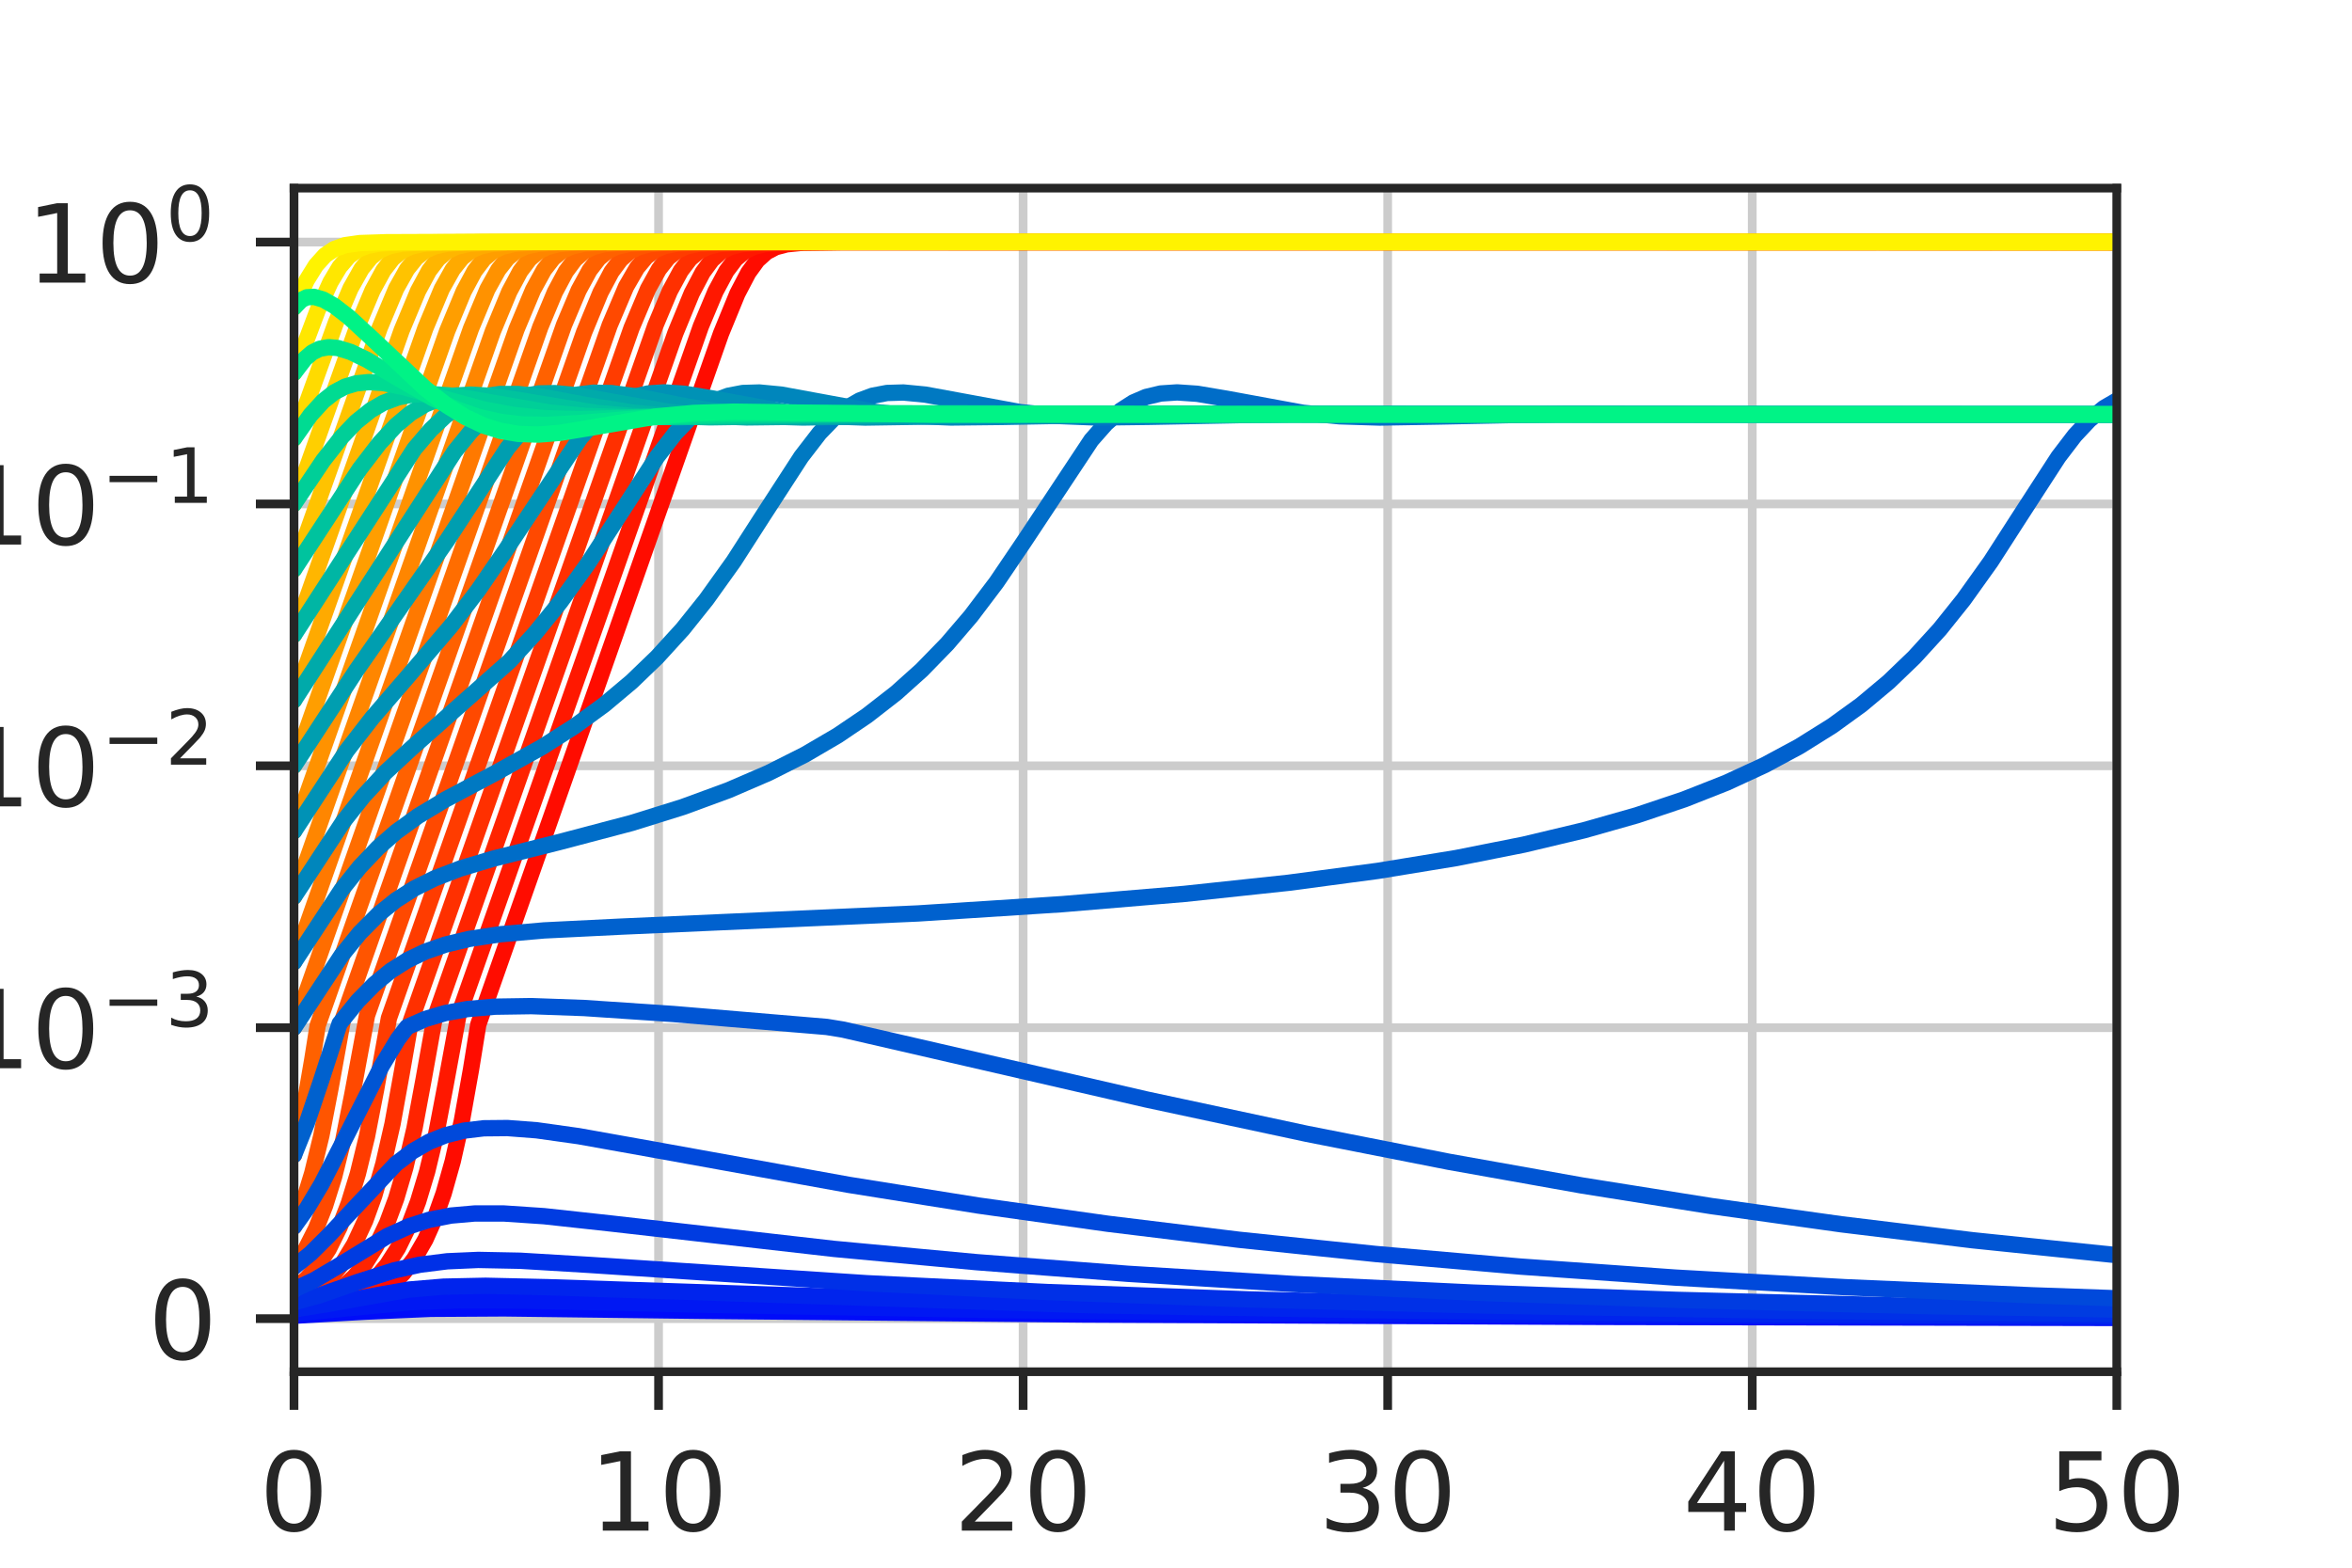 <?xml version="1.0" encoding="utf-8" standalone="no"?>
<!DOCTYPE svg PUBLIC "-//W3C//DTD SVG 1.1//EN"
  "http://www.w3.org/Graphics/SVG/1.1/DTD/svg11.dtd">
<!-- Created with matplotlib (https://matplotlib.org/) -->
<svg height="144pt" version="1.1" viewBox="0 0 216 144" width="216pt" xmlns="http://www.w3.org/2000/svg" xmlns:xlink="http://www.w3.org/1999/xlink">
 <defs>
  <style type="text/css">
*{stroke-linecap:butt;stroke-linejoin:round;}
  </style>
 </defs>
 <g id="figure_1">
  <g id="patch_1">
   <path d="M 0 144 
L 216 144 
L 216 0 
L 0 0 
z
" style="fill:#ffffff;"/>
  </g>
  <g id="axes_1">
   <g id="patch_2">
    <path d="M 27 126 
L 194.4 126 
L 194.4 17.28 
L 27 17.28 
z
" style="fill:#ffffff;"/>
   </g>
   <g id="matplotlib.axis_1">
    <g id="xtick_1">
     <g id="line2d_1">
      <path clip-path="url(#p70609b5098)" d="M 27 126 
L 27 17.28 
" style="fill:none;stroke:#cccccc;stroke-linecap:round;stroke-width:0.8;"/>
     </g>
     <g id="line2d_2">
      <defs>
       <path d="M 0 0 
L 0 3.5 
" id="mc710c934a7" style="stroke:#262626;stroke-width:0.8;"/>
      </defs>
      <g>
       <use style="fill:#262626;stroke:#262626;stroke-width:0.8;" x="27" xlink:href="#mc710c934a7" y="126"/>
      </g>
     </g>
     <g id="text_1">
      <!-- 0 -->
      <defs>
       <path d="M 31.781 66.406 
Q 24.172 66.406 20.328 58.906 
Q 16.5 51.422 16.5 36.375 
Q 16.5 21.391 20.328 13.891 
Q 24.172 6.391 31.781 6.391 
Q 39.453 6.391 43.281 13.891 
Q 47.125 21.391 47.125 36.375 
Q 47.125 51.422 43.281 58.906 
Q 39.453 66.406 31.781 66.406 
z
M 31.781 74.219 
Q 44.047 74.219 50.516 64.516 
Q 56.984 54.828 56.984 36.375 
Q 56.984 17.969 50.516 8.266 
Q 44.047 -1.422 31.781 -1.422 
Q 19.531 -1.422 13.062 8.266 
Q 6.594 17.969 6.594 36.375 
Q 6.594 54.828 13.062 64.516 
Q 19.531 74.219 31.781 74.219 
z
" id="DejaVuSans-48"/>
      </defs>
      <g style="fill:#262626;" transform="translate(23.819 140.598)scale(0.1 -0.1)">
       <use xlink:href="#DejaVuSans-48"/>
      </g>
     </g>
    </g>
    <g id="xtick_2">
     <g id="line2d_3">
      <path clip-path="url(#p70609b5098)" d="M 60.48 126 
L 60.48 17.28 
" style="fill:none;stroke:#cccccc;stroke-linecap:round;stroke-width:0.8;"/>
     </g>
     <g id="line2d_4">
      <g>
       <use style="fill:#262626;stroke:#262626;stroke-width:0.8;" x="60.48" xlink:href="#mc710c934a7" y="126"/>
      </g>
     </g>
     <g id="text_2">
      <!-- 10 -->
      <defs>
       <path d="M 12.406 8.297 
L 28.516 8.297 
L 28.516 63.922 
L 10.984 60.406 
L 10.984 69.391 
L 28.422 72.906 
L 38.281 72.906 
L 38.281 8.297 
L 54.391 8.297 
L 54.391 0 
L 12.406 0 
z
" id="DejaVuSans-49"/>
      </defs>
      <g style="fill:#262626;" transform="translate(54.117 140.598)scale(0.1 -0.1)">
       <use xlink:href="#DejaVuSans-49"/>
       <use x="63.623" xlink:href="#DejaVuSans-48"/>
      </g>
     </g>
    </g>
    <g id="xtick_3">
     <g id="line2d_5">
      <path clip-path="url(#p70609b5098)" d="M 93.96 126 
L 93.96 17.28 
" style="fill:none;stroke:#cccccc;stroke-linecap:round;stroke-width:0.8;"/>
     </g>
     <g id="line2d_6">
      <g>
       <use style="fill:#262626;stroke:#262626;stroke-width:0.8;" x="93.96" xlink:href="#mc710c934a7" y="126"/>
      </g>
     </g>
     <g id="text_3">
      <!-- 20 -->
      <defs>
       <path d="M 19.188 8.297 
L 53.609 8.297 
L 53.609 0 
L 7.328 0 
L 7.328 8.297 
Q 12.938 14.109 22.625 23.891 
Q 32.328 33.688 34.812 36.531 
Q 39.547 41.844 41.422 45.531 
Q 43.312 49.219 43.312 52.781 
Q 43.312 58.594 39.234 62.25 
Q 35.156 65.922 28.609 65.922 
Q 23.969 65.922 18.812 64.312 
Q 13.672 62.703 7.812 59.422 
L 7.812 69.391 
Q 13.766 71.781 18.938 73 
Q 24.125 74.219 28.422 74.219 
Q 39.75 74.219 46.484 68.547 
Q 53.219 62.891 53.219 53.422 
Q 53.219 48.922 51.531 44.891 
Q 49.859 40.875 45.406 35.406 
Q 44.188 33.984 37.641 27.219 
Q 31.109 20.453 19.188 8.297 
z
" id="DejaVuSans-50"/>
      </defs>
      <g style="fill:#262626;" transform="translate(87.597 140.598)scale(0.1 -0.1)">
       <use xlink:href="#DejaVuSans-50"/>
       <use x="63.623" xlink:href="#DejaVuSans-48"/>
      </g>
     </g>
    </g>
    <g id="xtick_4">
     <g id="line2d_7">
      <path clip-path="url(#p70609b5098)" d="M 127.44 126 
L 127.44 17.28 
" style="fill:none;stroke:#cccccc;stroke-linecap:round;stroke-width:0.8;"/>
     </g>
     <g id="line2d_8">
      <g>
       <use style="fill:#262626;stroke:#262626;stroke-width:0.8;" x="127.44" xlink:href="#mc710c934a7" y="126"/>
      </g>
     </g>
     <g id="text_4">
      <!-- 30 -->
      <defs>
       <path d="M 40.578 39.312 
Q 47.656 37.797 51.625 33 
Q 55.609 28.219 55.609 21.188 
Q 55.609 10.406 48.188 4.484 
Q 40.766 -1.422 27.094 -1.422 
Q 22.516 -1.422 17.656 -0.516 
Q 12.797 0.391 7.625 2.203 
L 7.625 11.719 
Q 11.719 9.328 16.594 8.109 
Q 21.484 6.891 26.812 6.891 
Q 36.078 6.891 40.938 10.547 
Q 45.797 14.203 45.797 21.188 
Q 45.797 27.641 41.281 31.266 
Q 36.766 34.906 28.719 34.906 
L 20.219 34.906 
L 20.219 43.016 
L 29.109 43.016 
Q 36.375 43.016 40.234 45.922 
Q 44.094 48.828 44.094 54.297 
Q 44.094 59.906 40.109 62.906 
Q 36.141 65.922 28.719 65.922 
Q 24.656 65.922 20.016 65.031 
Q 15.375 64.156 9.812 62.312 
L 9.812 71.094 
Q 15.438 72.656 20.344 73.438 
Q 25.25 74.219 29.594 74.219 
Q 40.828 74.219 47.359 69.109 
Q 53.906 64.016 53.906 55.328 
Q 53.906 49.266 50.438 45.094 
Q 46.969 40.922 40.578 39.312 
z
" id="DejaVuSans-51"/>
      </defs>
      <g style="fill:#262626;" transform="translate(121.078 140.598)scale(0.1 -0.1)">
       <use xlink:href="#DejaVuSans-51"/>
       <use x="63.623" xlink:href="#DejaVuSans-48"/>
      </g>
     </g>
    </g>
    <g id="xtick_5">
     <g id="line2d_9">
      <path clip-path="url(#p70609b5098)" d="M 160.92 126 
L 160.92 17.28 
" style="fill:none;stroke:#cccccc;stroke-linecap:round;stroke-width:0.8;"/>
     </g>
     <g id="line2d_10">
      <g>
       <use style="fill:#262626;stroke:#262626;stroke-width:0.8;" x="160.92" xlink:href="#mc710c934a7" y="126"/>
      </g>
     </g>
     <g id="text_5">
      <!-- 40 -->
      <defs>
       <path d="M 37.797 64.312 
L 12.891 25.391 
L 37.797 25.391 
z
M 35.203 72.906 
L 47.609 72.906 
L 47.609 25.391 
L 58.016 25.391 
L 58.016 17.188 
L 47.609 17.188 
L 47.609 0 
L 37.797 0 
L 37.797 17.188 
L 4.891 17.188 
L 4.891 26.703 
z
" id="DejaVuSans-52"/>
      </defs>
      <g style="fill:#262626;" transform="translate(154.558 140.598)scale(0.1 -0.1)">
       <use xlink:href="#DejaVuSans-52"/>
       <use x="63.623" xlink:href="#DejaVuSans-48"/>
      </g>
     </g>
    </g>
    <g id="xtick_6">
     <g id="line2d_11">
      <path clip-path="url(#p70609b5098)" d="M 194.4 126 
L 194.4 17.28 
" style="fill:none;stroke:#cccccc;stroke-linecap:round;stroke-width:0.8;"/>
     </g>
     <g id="line2d_12">
      <g>
       <use style="fill:#262626;stroke:#262626;stroke-width:0.8;" x="194.4" xlink:href="#mc710c934a7" y="126"/>
      </g>
     </g>
     <g id="text_6">
      <!-- 50 -->
      <defs>
       <path d="M 10.797 72.906 
L 49.516 72.906 
L 49.516 64.594 
L 19.828 64.594 
L 19.828 46.734 
Q 21.969 47.469 24.109 47.828 
Q 26.266 48.188 28.422 48.188 
Q 40.625 48.188 47.75 41.5 
Q 54.891 34.812 54.891 23.391 
Q 54.891 11.625 47.562 5.094 
Q 40.234 -1.422 26.906 -1.422 
Q 22.312 -1.422 17.547 -0.641 
Q 12.797 0.141 7.719 1.703 
L 7.719 11.625 
Q 12.109 9.234 16.797 8.062 
Q 21.484 6.891 26.703 6.891 
Q 35.156 6.891 40.078 11.328 
Q 45.016 15.766 45.016 23.391 
Q 45.016 31 40.078 35.438 
Q 35.156 39.891 26.703 39.891 
Q 22.75 39.891 18.812 39.016 
Q 14.891 38.141 10.797 36.281 
z
" id="DejaVuSans-53"/>
      </defs>
      <g style="fill:#262626;" transform="translate(188.037 140.598)scale(0.1 -0.1)">
       <use xlink:href="#DejaVuSans-53"/>
       <use x="63.623" xlink:href="#DejaVuSans-48"/>
      </g>
     </g>
    </g>
    <g id="text_7">
     <!-- Time (days) -->
     <defs>
      <path d="M -0.297 72.906 
L 61.375 72.906 
L 61.375 64.594 
L 35.5 64.594 
L 35.5 0 
L 25.594 0 
L 25.594 64.594 
L -0.297 64.594 
z
" id="DejaVuSans-84"/>
      <path d="M 9.422 54.688 
L 18.406 54.688 
L 18.406 0 
L 9.422 0 
z
M 9.422 75.984 
L 18.406 75.984 
L 18.406 64.594 
L 9.422 64.594 
z
" id="DejaVuSans-105"/>
      <path d="M 52 44.188 
Q 55.375 50.25 60.062 53.125 
Q 64.75 56 71.094 56 
Q 79.641 56 84.281 50.016 
Q 88.922 44.047 88.922 33.016 
L 88.922 0 
L 79.891 0 
L 79.891 32.719 
Q 79.891 40.578 77.094 44.375 
Q 74.312 48.188 68.609 48.188 
Q 61.625 48.188 57.562 43.547 
Q 53.516 38.922 53.516 30.906 
L 53.516 0 
L 44.484 0 
L 44.484 32.719 
Q 44.484 40.625 41.703 44.406 
Q 38.922 48.188 33.109 48.188 
Q 26.219 48.188 22.156 43.531 
Q 18.109 38.875 18.109 30.906 
L 18.109 0 
L 9.078 0 
L 9.078 54.688 
L 18.109 54.688 
L 18.109 46.188 
Q 21.188 51.219 25.484 53.609 
Q 29.781 56 35.688 56 
Q 41.656 56 45.828 52.969 
Q 50 49.953 52 44.188 
z
" id="DejaVuSans-109"/>
      <path d="M 56.203 29.594 
L 56.203 25.203 
L 14.891 25.203 
Q 15.484 15.922 20.484 11.062 
Q 25.484 6.203 34.422 6.203 
Q 39.594 6.203 44.453 7.469 
Q 49.312 8.734 54.109 11.281 
L 54.109 2.781 
Q 49.266 0.734 44.188 -0.344 
Q 39.109 -1.422 33.891 -1.422 
Q 20.797 -1.422 13.156 6.188 
Q 5.516 13.812 5.516 26.812 
Q 5.516 40.234 12.766 48.109 
Q 20.016 56 32.328 56 
Q 43.359 56 49.781 48.891 
Q 56.203 41.797 56.203 29.594 
z
M 47.219 32.234 
Q 47.125 39.594 43.094 43.984 
Q 39.062 48.391 32.422 48.391 
Q 24.906 48.391 20.391 44.141 
Q 15.875 39.891 15.188 32.172 
z
" id="DejaVuSans-101"/>
      <path id="DejaVuSans-32"/>
      <path d="M 31 75.875 
Q 24.469 64.656 21.281 53.656 
Q 18.109 42.672 18.109 31.391 
Q 18.109 20.125 21.312 9.062 
Q 24.516 -2 31 -13.188 
L 23.188 -13.188 
Q 15.875 -1.703 12.234 9.375 
Q 8.594 20.453 8.594 31.391 
Q 8.594 42.281 12.203 53.312 
Q 15.828 64.359 23.188 75.875 
z
" id="DejaVuSans-40"/>
      <path d="M 45.406 46.391 
L 45.406 75.984 
L 54.391 75.984 
L 54.391 0 
L 45.406 0 
L 45.406 8.203 
Q 42.578 3.328 38.25 0.953 
Q 33.938 -1.422 27.875 -1.422 
Q 17.969 -1.422 11.734 6.484 
Q 5.516 14.406 5.516 27.297 
Q 5.516 40.188 11.734 48.094 
Q 17.969 56 27.875 56 
Q 33.938 56 38.25 53.625 
Q 42.578 51.266 45.406 46.391 
z
M 14.797 27.297 
Q 14.797 17.391 18.875 11.75 
Q 22.953 6.109 30.078 6.109 
Q 37.203 6.109 41.297 11.75 
Q 45.406 17.391 45.406 27.297 
Q 45.406 37.203 41.297 42.844 
Q 37.203 48.484 30.078 48.484 
Q 22.953 48.484 18.875 42.844 
Q 14.797 37.203 14.797 27.297 
z
" id="DejaVuSans-100"/>
      <path d="M 34.281 27.484 
Q 23.391 27.484 19.188 25 
Q 14.984 22.516 14.984 16.5 
Q 14.984 11.719 18.141 8.906 
Q 21.297 6.109 26.703 6.109 
Q 34.188 6.109 38.703 11.406 
Q 43.219 16.703 43.219 25.484 
L 43.219 27.484 
z
M 52.203 31.203 
L 52.203 0 
L 43.219 0 
L 43.219 8.297 
Q 40.141 3.328 35.547 0.953 
Q 30.953 -1.422 24.312 -1.422 
Q 15.922 -1.422 10.953 3.297 
Q 6 8.016 6 15.922 
Q 6 25.141 12.172 29.828 
Q 18.359 34.516 30.609 34.516 
L 43.219 34.516 
L 43.219 35.406 
Q 43.219 41.609 39.141 45 
Q 35.062 48.391 27.688 48.391 
Q 23 48.391 18.547 47.266 
Q 14.109 46.141 10.016 43.891 
L 10.016 52.203 
Q 14.938 54.109 19.578 55.047 
Q 24.219 56 28.609 56 
Q 40.484 56 46.344 49.844 
Q 52.203 43.703 52.203 31.203 
z
" id="DejaVuSans-97"/>
      <path d="M 32.172 -5.078 
Q 28.375 -14.844 24.75 -17.812 
Q 21.141 -20.797 15.094 -20.797 
L 7.906 -20.797 
L 7.906 -13.281 
L 13.188 -13.281 
Q 16.891 -13.281 18.938 -11.516 
Q 21 -9.766 23.484 -3.219 
L 25.094 0.875 
L 2.984 54.688 
L 12.5 54.688 
L 29.594 11.922 
L 46.688 54.688 
L 56.203 54.688 
z
" id="DejaVuSans-121"/>
      <path d="M 44.281 53.078 
L 44.281 44.578 
Q 40.484 46.531 36.375 47.5 
Q 32.281 48.484 27.875 48.484 
Q 21.188 48.484 17.844 46.438 
Q 14.5 44.391 14.5 40.281 
Q 14.5 37.156 16.891 35.375 
Q 19.281 33.594 26.516 31.984 
L 29.594 31.297 
Q 39.156 29.25 43.188 25.516 
Q 47.219 21.781 47.219 15.094 
Q 47.219 7.469 41.188 3.016 
Q 35.156 -1.422 24.609 -1.422 
Q 20.219 -1.422 15.453 -0.562 
Q 10.688 0.297 5.422 2 
L 5.422 11.281 
Q 10.406 8.688 15.234 7.391 
Q 20.062 6.109 24.812 6.109 
Q 31.156 6.109 34.562 8.281 
Q 37.984 10.453 37.984 14.406 
Q 37.984 18.062 35.516 20.016 
Q 33.062 21.969 24.703 23.781 
L 21.578 24.516 
Q 13.234 26.266 9.516 29.906 
Q 5.812 33.547 5.812 39.891 
Q 5.812 47.609 11.281 51.797 
Q 16.75 56 26.812 56 
Q 31.781 56 36.172 55.266 
Q 40.578 54.547 44.281 53.078 
z
" id="DejaVuSans-115"/>
      <path d="M 8.016 75.875 
L 15.828 75.875 
Q 23.141 64.359 26.781 53.312 
Q 30.422 42.281 30.422 31.391 
Q 30.422 20.453 26.781 9.375 
Q 23.141 -1.703 15.828 -13.188 
L 8.016 -13.188 
Q 14.5 -2 17.703 9.062 
Q 20.906 20.125 20.906 31.391 
Q 20.906 42.672 17.703 53.656 
Q 14.5 64.656 8.016 75.875 
z
" id="DejaVuSans-41"/>
     </defs>
     <g style="fill:#262626;" transform="translate(81.02 154.277)scale(0.1 -0.1)">
      <use xlink:href="#DejaVuSans-84"/>
      <use x="61.037" xlink:href="#DejaVuSans-105"/>
      <use x="88.82" xlink:href="#DejaVuSans-109"/>
      <use x="186.232" xlink:href="#DejaVuSans-101"/>
      <use x="247.756" xlink:href="#DejaVuSans-32"/>
      <use x="279.543" xlink:href="#DejaVuSans-40"/>
      <use x="318.557" xlink:href="#DejaVuSans-100"/>
      <use x="382.033" xlink:href="#DejaVuSans-97"/>
      <use x="443.312" xlink:href="#DejaVuSans-121"/>
      <use x="502.492" xlink:href="#DejaVuSans-115"/>
      <use x="554.592" xlink:href="#DejaVuSans-41"/>
     </g>
    </g>
   </g>
   <g id="matplotlib.axis_2">
    <g id="ytick_1">
     <g id="line2d_13">
      <path clip-path="url(#p70609b5098)" d="M 27 121.126 
L 194.4 121.126 
" style="fill:none;stroke:#cccccc;stroke-linecap:round;stroke-width:0.8;"/>
     </g>
     <g id="line2d_14">
      <defs>
       <path d="M 0 0 
L -3.5 0 
" id="m5617e9e50a" style="stroke:#262626;stroke-width:0.8;"/>
      </defs>
      <g>
       <use style="fill:#262626;stroke:#262626;stroke-width:0.8;" x="27" xlink:href="#m5617e9e50a" y="121.126"/>
      </g>
     </g>
     <g id="text_8">
      <!-- $\mathdefault{0}$ -->
      <g style="fill:#262626;" transform="translate(13.6 124.925)scale(0.1 -0.1)">
       <use transform="translate(0 0.781)" xlink:href="#DejaVuSans-48"/>
      </g>
     </g>
    </g>
    <g id="ytick_2">
     <g id="line2d_15">
      <path clip-path="url(#p70609b5098)" d="M 27 94.399 
L 194.4 94.399 
" style="fill:none;stroke:#cccccc;stroke-linecap:round;stroke-width:0.8;"/>
     </g>
     <g id="line2d_16">
      <g>
       <use style="fill:#262626;stroke:#262626;stroke-width:0.8;" x="27" xlink:href="#m5617e9e50a" y="94.399"/>
      </g>
     </g>
     <g id="text_9">
      <!-- $\mathdefault{10^{-3}}$ -->
      <defs>
       <path d="M 10.594 35.5 
L 73.188 35.5 
L 73.188 27.203 
L 10.594 27.203 
z
" id="DejaVuSans-8722"/>
      </defs>
      <g style="fill:#262626;" transform="translate(-3.5 98.198)scale(0.1 -0.1)">
       <use transform="translate(0 0.766)" xlink:href="#DejaVuSans-49"/>
       <use transform="translate(63.623 0.766)" xlink:href="#DejaVuSans-48"/>
       <use transform="translate(128.203 39.047)scale(0.7)" xlink:href="#DejaVuSans-8722"/>
       <use transform="translate(186.855 39.047)scale(0.7)" xlink:href="#DejaVuSans-51"/>
      </g>
     </g>
    </g>
    <g id="ytick_3">
     <g id="line2d_17">
      <path clip-path="url(#p70609b5098)" d="M 27 70.344 
L 194.4 70.344 
" style="fill:none;stroke:#cccccc;stroke-linecap:round;stroke-width:0.8;"/>
     </g>
     <g id="line2d_18">
      <g>
       <use style="fill:#262626;stroke:#262626;stroke-width:0.8;" x="27" xlink:href="#m5617e9e50a" y="70.344"/>
      </g>
     </g>
     <g id="text_10">
      <!-- $\mathdefault{10^{-2}}$ -->
      <g style="fill:#262626;" transform="translate(-3.5 74.143)scale(0.1 -0.1)">
       <use transform="translate(0 0.766)" xlink:href="#DejaVuSans-49"/>
       <use transform="translate(63.623 0.766)" xlink:href="#DejaVuSans-48"/>
       <use transform="translate(128.203 39.047)scale(0.7)" xlink:href="#DejaVuSans-8722"/>
       <use transform="translate(186.855 39.047)scale(0.7)" xlink:href="#DejaVuSans-50"/>
      </g>
     </g>
    </g>
    <g id="ytick_4">
     <g id="line2d_19">
      <path clip-path="url(#p70609b5098)" d="M 27 46.29 
L 194.4 46.29 
" style="fill:none;stroke:#cccccc;stroke-linecap:round;stroke-width:0.8;"/>
     </g>
     <g id="line2d_20">
      <g>
       <use style="fill:#262626;stroke:#262626;stroke-width:0.8;" x="27" xlink:href="#m5617e9e50a" y="46.29"/>
      </g>
     </g>
     <g id="text_11">
      <!-- $\mathdefault{10^{-1}}$ -->
      <g style="fill:#262626;" transform="translate(-3.5 50.089)scale(0.1 -0.1)">
       <use transform="translate(0 0.684)" xlink:href="#DejaVuSans-49"/>
       <use transform="translate(63.623 0.684)" xlink:href="#DejaVuSans-48"/>
       <use transform="translate(128.203 38.966)scale(0.7)" xlink:href="#DejaVuSans-8722"/>
       <use transform="translate(186.855 38.966)scale(0.7)" xlink:href="#DejaVuSans-49"/>
      </g>
     </g>
    </g>
    <g id="ytick_5">
     <g id="line2d_21">
      <path clip-path="url(#p70609b5098)" d="M 27 22.235 
L 194.4 22.235 
" style="fill:none;stroke:#cccccc;stroke-linecap:round;stroke-width:0.8;"/>
     </g>
     <g id="line2d_22">
      <g>
       <use style="fill:#262626;stroke:#262626;stroke-width:0.8;" x="27" xlink:href="#m5617e9e50a" y="22.235"/>
      </g>
     </g>
     <g id="text_12">
      <!-- $\mathdefault{10^{0}}$ -->
      <g style="fill:#262626;" transform="translate(2.4 26.034)scale(0.1 -0.1)">
       <use transform="translate(0 0.766)" xlink:href="#DejaVuSans-49"/>
       <use transform="translate(63.623 0.766)" xlink:href="#DejaVuSans-48"/>
       <use transform="translate(128.203 39.047)scale(0.7)" xlink:href="#DejaVuSans-48"/>
      </g>
     </g>
    </g>
    <g id="text_13">
     <!-- Population (symlog) -->
     <defs>
      <path d="M 19.672 64.797 
L 19.672 37.406 
L 32.078 37.406 
Q 38.969 37.406 42.719 40.969 
Q 46.484 44.531 46.484 51.125 
Q 46.484 57.672 42.719 61.234 
Q 38.969 64.797 32.078 64.797 
z
M 9.812 72.906 
L 32.078 72.906 
Q 44.344 72.906 50.609 67.359 
Q 56.891 61.812 56.891 51.125 
Q 56.891 40.328 50.609 34.812 
Q 44.344 29.297 32.078 29.297 
L 19.672 29.297 
L 19.672 0 
L 9.812 0 
z
" id="DejaVuSans-80"/>
      <path d="M 30.609 48.391 
Q 23.391 48.391 19.188 42.75 
Q 14.984 37.109 14.984 27.297 
Q 14.984 17.484 19.156 11.844 
Q 23.344 6.203 30.609 6.203 
Q 37.797 6.203 41.984 11.859 
Q 46.188 17.531 46.188 27.297 
Q 46.188 37.016 41.984 42.703 
Q 37.797 48.391 30.609 48.391 
z
M 30.609 56 
Q 42.328 56 49.016 48.375 
Q 55.719 40.766 55.719 27.297 
Q 55.719 13.875 49.016 6.219 
Q 42.328 -1.422 30.609 -1.422 
Q 18.844 -1.422 12.172 6.219 
Q 5.516 13.875 5.516 27.297 
Q 5.516 40.766 12.172 48.375 
Q 18.844 56 30.609 56 
z
" id="DejaVuSans-111"/>
      <path d="M 18.109 8.203 
L 18.109 -20.797 
L 9.078 -20.797 
L 9.078 54.688 
L 18.109 54.688 
L 18.109 46.391 
Q 20.953 51.266 25.266 53.625 
Q 29.594 56 35.594 56 
Q 45.562 56 51.781 48.094 
Q 58.016 40.188 58.016 27.297 
Q 58.016 14.406 51.781 6.484 
Q 45.562 -1.422 35.594 -1.422 
Q 29.594 -1.422 25.266 0.953 
Q 20.953 3.328 18.109 8.203 
z
M 48.688 27.297 
Q 48.688 37.203 44.609 42.844 
Q 40.531 48.484 33.406 48.484 
Q 26.266 48.484 22.188 42.844 
Q 18.109 37.203 18.109 27.297 
Q 18.109 17.391 22.188 11.75 
Q 26.266 6.109 33.406 6.109 
Q 40.531 6.109 44.609 11.75 
Q 48.688 17.391 48.688 27.297 
z
" id="DejaVuSans-112"/>
      <path d="M 8.5 21.578 
L 8.5 54.688 
L 17.484 54.688 
L 17.484 21.922 
Q 17.484 14.156 20.5 10.266 
Q 23.531 6.391 29.594 6.391 
Q 36.859 6.391 41.078 11.031 
Q 45.312 15.672 45.312 23.688 
L 45.312 54.688 
L 54.297 54.688 
L 54.297 0 
L 45.312 0 
L 45.312 8.406 
Q 42.047 3.422 37.719 1 
Q 33.406 -1.422 27.688 -1.422 
Q 18.266 -1.422 13.375 4.438 
Q 8.5 10.297 8.5 21.578 
z
M 31.109 56 
z
" id="DejaVuSans-117"/>
      <path d="M 9.422 75.984 
L 18.406 75.984 
L 18.406 0 
L 9.422 0 
z
" id="DejaVuSans-108"/>
      <path d="M 18.312 70.219 
L 18.312 54.688 
L 36.812 54.688 
L 36.812 47.703 
L 18.312 47.703 
L 18.312 18.016 
Q 18.312 11.328 20.141 9.422 
Q 21.969 7.516 27.594 7.516 
L 36.812 7.516 
L 36.812 0 
L 27.594 0 
Q 17.188 0 13.234 3.875 
Q 9.281 7.766 9.281 18.016 
L 9.281 47.703 
L 2.688 47.703 
L 2.688 54.688 
L 9.281 54.688 
L 9.281 70.219 
z
" id="DejaVuSans-116"/>
      <path d="M 54.891 33.016 
L 54.891 0 
L 45.906 0 
L 45.906 32.719 
Q 45.906 40.484 42.875 44.328 
Q 39.844 48.188 33.797 48.188 
Q 26.516 48.188 22.312 43.547 
Q 18.109 38.922 18.109 30.906 
L 18.109 0 
L 9.078 0 
L 9.078 54.688 
L 18.109 54.688 
L 18.109 46.188 
Q 21.344 51.125 25.703 53.562 
Q 30.078 56 35.797 56 
Q 45.219 56 50.047 50.172 
Q 54.891 44.344 54.891 33.016 
z
" id="DejaVuSans-110"/>
      <path d="M 45.406 27.984 
Q 45.406 37.75 41.375 43.109 
Q 37.359 48.484 30.078 48.484 
Q 22.859 48.484 18.828 43.109 
Q 14.797 37.75 14.797 27.984 
Q 14.797 18.266 18.828 12.891 
Q 22.859 7.516 30.078 7.516 
Q 37.359 7.516 41.375 12.891 
Q 45.406 18.266 45.406 27.984 
z
M 54.391 6.781 
Q 54.391 -7.172 48.188 -13.984 
Q 42 -20.797 29.203 -20.797 
Q 24.469 -20.797 20.266 -20.094 
Q 16.062 -19.391 12.109 -17.922 
L 12.109 -9.188 
Q 16.062 -11.328 19.922 -12.344 
Q 23.781 -13.375 27.781 -13.375 
Q 36.625 -13.375 41.016 -8.766 
Q 45.406 -4.156 45.406 5.172 
L 45.406 9.625 
Q 42.625 4.781 38.281 2.391 
Q 33.938 0 27.875 0 
Q 17.828 0 11.672 7.656 
Q 5.516 15.328 5.516 27.984 
Q 5.516 40.672 11.672 48.328 
Q 17.828 56 27.875 56 
Q 33.938 56 38.281 53.609 
Q 42.625 51.219 45.406 46.391 
L 45.406 54.688 
L 54.391 54.688 
z
" id="DejaVuSans-103"/>
     </defs>
     <g style="fill:#262626;" transform="translate(-9.58 121.633)rotate(-90)scale(0.1 -0.1)">
      <use xlink:href="#DejaVuSans-80"/>
      <use x="60.256" xlink:href="#DejaVuSans-111"/>
      <use x="121.438" xlink:href="#DejaVuSans-112"/>
      <use x="184.914" xlink:href="#DejaVuSans-117"/>
      <use x="248.293" xlink:href="#DejaVuSans-108"/>
      <use x="276.076" xlink:href="#DejaVuSans-97"/>
      <use x="337.355" xlink:href="#DejaVuSans-116"/>
      <use x="376.564" xlink:href="#DejaVuSans-105"/>
      <use x="404.348" xlink:href="#DejaVuSans-111"/>
      <use x="465.529" xlink:href="#DejaVuSans-110"/>
      <use x="528.908" xlink:href="#DejaVuSans-32"/>
      <use x="560.695" xlink:href="#DejaVuSans-40"/>
      <use x="599.709" xlink:href="#DejaVuSans-115"/>
      <use x="651.809" xlink:href="#DejaVuSans-121"/>
      <use x="710.988" xlink:href="#DejaVuSans-109"/>
      <use x="808.4" xlink:href="#DejaVuSans-108"/>
      <use x="836.184" xlink:href="#DejaVuSans-111"/>
      <use x="897.365" xlink:href="#DejaVuSans-103"/>
      <use x="960.842" xlink:href="#DejaVuSans-41"/>
     </g>
    </g>
   </g>
   <g id="line2d_23">
    <path clip-path="url(#p70609b5098)" d="M 27 120.859 
L 29.849 120.543 
L 31.859 120.115 
L 33.535 119.527 
L 34.876 118.818 
L 36.049 117.944 
L 37.054 116.935 
L 38.059 115.608 
L 39.065 113.86 
L 39.903 111.986 
L 40.741 109.629 
L 41.578 106.667 
L 42.416 102.941 
L 43.254 98.252 
L 43.924 94.107 
L 66.211 30.649 
L 67.719 26.972 
L 68.724 25.051 
L 69.562 23.896 
L 70.4 23.146 
L 71.238 22.709 
L 72.243 22.443 
L 73.751 22.293 
L 77.438 22.237 
L 194.4 22.236 
L 194.4 22.236 
" style="fill:none;stroke:#ff0c00;stroke-linecap:round;stroke-width:1.5;"/>
   </g>
   <g id="line2d_24">
    <path clip-path="url(#p70609b5098)" d="M 27 120.859 
L 33.535 120.485 
L 39.568 120.221 
L 46.27 120.181 
L 64.2 120.403 
L 99.389 120.743 
L 147.481 120.966 
L 194.4 121.058 
L 194.4 121.058 
" style="fill:none;stroke:#000cf9;stroke-linecap:round;stroke-width:1.5;"/>
   </g>
   <g id="line2d_25">
    <path clip-path="url(#p70609b5098)" d="M 27 120.651 
L 29.178 120.263 
L 30.854 119.761 
L 32.195 119.156 
L 33.368 118.409 
L 34.541 117.381 
L 35.546 116.195 
L 36.551 114.632 
L 37.557 112.574 
L 38.395 110.371 
L 39.232 107.598 
L 40.07 104.109 
L 40.908 99.722 
L 42.081 93.366 
L 64.368 29.969 
L 65.708 26.775 
L 66.714 24.9 
L 67.551 23.794 
L 68.389 23.084 
L 69.227 22.675 
L 70.232 22.428 
L 71.908 22.281 
L 76.935 22.237 
L 194.4 22.241 
L 194.4 22.241 
" style="fill:none;stroke:#ff1800;stroke-linecap:round;stroke-width:1.5;"/>
   </g>
   <g id="line2d_26">
    <path clip-path="url(#p70609b5098)" d="M 27 120.651 
L 31.357 120.231 
L 37.724 119.612 
L 42.081 119.446 
L 48.114 119.468 
L 65.708 119.866 
L 92.016 120.339 
L 124.524 120.689 
L 169.265 120.932 
L 194.4 121.003 
L 194.4 121.003 
" style="fill:none;stroke:#0018f3;stroke-linecap:round;stroke-width:1.5;"/>
   </g>
   <g id="line2d_27">
    <path clip-path="url(#p70609b5098)" d="M 27 120.281 
L 28.676 119.789 
L 30.184 119.105 
L 31.357 118.34 
L 32.53 117.285 
L 33.535 116.068 
L 34.541 114.467 
L 35.546 112.357 
L 36.384 110.095 
L 37.222 107.251 
L 38.059 103.677 
L 38.897 99.179 
L 39.903 93.581 
L 62.022 30.605 
L 63.53 26.937 
L 64.535 25.024 
L 65.373 23.878 
L 66.211 23.135 
L 67.049 22.703 
L 68.054 22.44 
L 69.562 22.293 
L 73.249 22.237 
L 194.4 22.236 
L 194.4 22.236 
" style="fill:none;stroke:#ff2400;stroke-linecap:round;stroke-width:1.5;"/>
   </g>
   <g id="line2d_28">
    <path clip-path="url(#p70609b5098)" d="M 27 120.281 
L 30.184 119.768 
L 37.557 118.451 
L 40.741 118.186 
L 44.595 118.105 
L 50.292 118.234 
L 100.059 119.889 
L 125.865 120.347 
L 158.541 120.695 
L 194.4 120.901 
L 194.4 120.901 
" style="fill:none;stroke:#0024ed;stroke-linecap:round;stroke-width:1.5;"/>
   </g>
   <g id="line2d_29">
    <path clip-path="url(#p70609b5098)" d="M 27 119.623 
L 28.341 118.956 
L 29.514 118.135 
L 30.519 117.188 
L 31.524 115.94 
L 32.53 114.296 
L 33.535 112.132 
L 34.373 109.815 
L 35.211 106.9 
L 36.049 103.231 
L 36.886 98.615 
L 37.724 93.798 
L 60.178 29.925 
L 61.519 26.733 
L 62.524 24.875 
L 63.362 23.775 
L 64.2 23.073 
L 65.038 22.669 
L 66.043 22.425 
L 67.719 22.281 
L 71.908 22.237 
L 194.4 22.236 
L 194.4 22.236 
" style="fill:none;stroke:#ff3000;stroke-linecap:round;stroke-width:1.5;"/>
   </g>
   <g id="line2d_30">
    <path clip-path="url(#p70609b5098)" d="M 27 119.623 
L 29.346 118.986 
L 32.865 117.755 
L 36.216 116.685 
L 38.562 116.17 
L 41.076 115.855 
L 43.924 115.73 
L 47.778 115.806 
L 54.146 116.189 
L 79.616 117.871 
L 96.205 118.681 
L 114.805 119.36 
L 136.589 119.927 
L 162.897 120.378 
L 194.4 120.703 
L 194.4 120.703 
" style="fill:none;stroke:#0030e7;stroke-linecap:round;stroke-width:1.5;"/>
   </g>
   <g id="line2d_31">
    <path clip-path="url(#p70609b5098)" d="M 27 118.453 
L 28.173 117.441 
L 29.178 116.273 
L 30.184 114.736 
L 31.189 112.713 
L 32.027 110.543 
L 32.865 107.813 
L 33.703 104.382 
L 34.541 100.069 
L 35.714 93.535 
L 58 30.125 
L 59.508 26.548 
L 60.514 24.735 
L 61.351 23.682 
L 62.189 23.018 
L 63.027 22.638 
L 64.2 22.386 
L 66.043 22.267 
L 71.405 22.235 
L 194.4 22.239 
L 194.4 22.239 
" style="fill:none;stroke:#ff3c00;stroke-linecap:round;stroke-width:1.5;"/>
   </g>
   <g id="line2d_32">
    <path clip-path="url(#p70609b5098)" d="M 27 118.453 
L 28.843 117.594 
L 31.022 116.309 
L 35.546 113.552 
L 37.557 112.64 
L 39.4 112.05 
L 41.411 111.656 
L 43.589 111.465 
L 46.27 111.465 
L 49.957 111.712 
L 56.157 112.389 
L 76.6 114.718 
L 89.67 115.936 
L 103.578 117.004 
L 118.659 117.933 
L 135.249 118.728 
L 154.016 119.4 
L 175.968 119.957 
L 194.4 120.286 
L 194.4 120.286 
" style="fill:none;stroke:#003ce1;stroke-linecap:round;stroke-width:1.5;"/>
   </g>
   <g id="line2d_33">
    <path clip-path="url(#p70609b5098)" d="M 27 116.373 
L 28.005 114.867 
L 29.011 112.883 
L 29.849 110.759 
L 30.686 108.088 
L 31.524 104.727 
L 32.362 100.498 
L 33.703 93.271 
L 55.989 29.881 
L 57.497 26.336 
L 58.503 24.599 
L 59.341 23.594 
L 60.178 22.961 
L 61.016 22.607 
L 62.189 22.372 
L 64.368 22.257 
L 71.741 22.234 
L 182.503 22.232 
L 194.065 22.235 
L 194.4 22.235 
L 194.4 22.235 
" style="fill:none;stroke:#ff4900;stroke-linecap:round;stroke-width:1.5;"/>
   </g>
   <g id="line2d_34">
    <path clip-path="url(#p70609b5098)" d="M 27 116.373 
L 28.508 115.154 
L 30.184 113.487 
L 36.384 106.886 
L 37.892 105.751 
L 39.4 104.887 
L 40.908 104.28 
L 42.584 103.858 
L 44.427 103.638 
L 46.605 103.617 
L 49.286 103.822 
L 53.141 104.363 
L 60.178 105.623 
L 77.941 108.833 
L 89.838 110.733 
L 101.735 112.407 
L 113.8 113.88 
L 126.368 115.188 
L 139.605 116.34 
L 153.849 117.353 
L 169.432 118.234 
L 186.692 118.983 
L 194.4 119.254 
L 194.4 119.254 
" style="fill:none;stroke:#0049db;stroke-linecap:round;stroke-width:1.5;"/>
   </g>
   <g id="line2d_35">
    <path clip-path="url(#p70609b5098)" d="M 27 112.674 
L 27.838 110.495 
L 28.676 107.753 
L 29.514 104.306 
L 30.351 99.973 
L 31.524 93.488 
L 53.643 30.519 
L 55.151 26.867 
L 56.157 24.97 
L 56.995 23.841 
L 57.832 23.113 
L 58.67 22.69 
L 59.676 22.434 
L 61.184 22.291 
L 64.703 22.238 
L 194.4 22.235 
L 194.4 22.235 
" style="fill:none;stroke:#ff5500;stroke-linecap:round;stroke-width:1.5;"/>
   </g>
   <g id="line2d_36">
    <path clip-path="url(#p70609b5098)" d="M 27 112.674 
L 28.173 111.032 
L 29.514 108.791 
L 31.357 105.21 
L 35.043 97.934 
L 36.551 95.439 
L 37.389 94.337 
L 39.065 93.598 
L 40.908 93.052 
L 42.919 92.689 
L 45.432 92.469 
L 48.784 92.418 
L 53.643 92.592 
L 61.854 93.143 
L 75.93 94.33 
L 77.438 94.577 
L 105.254 100.985 
L 120 104.144 
L 133.07 106.717 
L 145.303 108.897 
L 157.2 110.79 
L 169.097 112.457 
L 181.162 113.923 
L 193.73 115.224 
L 194.4 115.288 
L 194.4 115.288 
" style="fill:none;stroke:#0055d4;stroke-linecap:round;stroke-width:1.5;"/>
   </g>
   <g id="line2d_37">
    <path clip-path="url(#p70609b5098)" d="M 27 106.096 
L 27.838 102.222 
L 28.676 97.346 
L 29.178 94.182 
L 51.8 29.841 
L 53.141 26.668 
L 54.146 24.822 
L 54.984 23.734 
L 55.822 23.042 
L 56.659 22.659 
L 57.832 22.388 
L 59.676 22.268 
L 65.038 22.236 
L 164.405 22.224 
L 182.838 22.247 
L 194.4 22.236 
L 194.4 22.236 
" style="fill:none;stroke:#ff6100;stroke-linecap:round;stroke-width:1.5;"/>
   </g>
   <g id="line2d_38">
    <path clip-path="url(#p70609b5098)" d="M 27 106.096 
L 28.173 103.177 
L 29.514 99.19 
L 31.189 94.021 
L 32.865 91.941 
L 34.373 90.405 
L 35.881 89.173 
L 37.389 88.213 
L 39.065 87.406 
L 40.908 86.766 
L 43.086 86.246 
L 45.935 85.816 
L 49.957 85.464 
L 56.995 85.117 
L 84.308 83.905 
L 97.546 83.052 
L 108.773 82.109 
L 118.324 81.088 
L 126.535 79.994 
L 133.741 78.815 
L 139.941 77.583 
L 145.47 76.265 
L 150.33 74.885 
L 154.686 73.42 
L 158.541 71.9 
L 162.059 70.276 
L 165.243 68.562 
L 168.259 66.675 
L 170.941 64.734 
L 173.454 62.63 
L 175.8 60.376 
L 178.146 57.803 
L 180.324 55.085 
L 182.838 51.567 
L 185.519 47.401 
L 189.038 41.972 
L 190.546 39.996 
L 191.886 38.568 
L 193.227 37.474 
L 194.4 36.794 
L 194.4 36.794 
" style="fill:none;stroke:#0061ce;stroke-linecap:round;stroke-width:1.5;"/>
   </g>
   <g id="line2d_39">
    <path clip-path="url(#p70609b5098)" d="M 27 94.399 
L 49.622 30.039 
L 50.962 26.83 
L 51.968 24.945 
L 52.805 23.823 
L 53.643 23.102 
L 54.481 22.684 
L 55.486 22.432 
L 56.995 22.29 
L 60.681 22.237 
L 194.4 22.236 
L 194.4 22.236 
" style="fill:none;stroke:#ff6d00;stroke-linecap:round;stroke-width:1.5;"/>
   </g>
   <g id="line2d_40">
    <path clip-path="url(#p70609b5098)" d="M 27 94.399 
L 31.357 87.772 
L 33.032 85.709 
L 34.708 84.017 
L 36.384 82.668 
L 38.059 81.604 
L 39.903 80.687 
L 42.249 79.785 
L 45.265 78.88 
L 51.297 77.365 
L 58 75.596 
L 62.692 74.132 
L 66.881 72.594 
L 70.568 71.005 
L 73.919 69.318 
L 76.935 67.553 
L 79.616 65.739 
L 82.297 63.652 
L 84.643 61.549 
L 86.989 59.138 
L 89.168 56.592 
L 91.514 53.491 
L 94.027 49.78 
L 100.227 40.42 
L 101.568 38.902 
L 102.908 37.718 
L 104.081 36.967 
L 105.254 36.463 
L 106.595 36.144 
L 108.103 36.044 
L 109.946 36.17 
L 112.627 36.622 
L 119.665 37.917 
L 123.016 38.239 
L 126.703 38.354 
L 132.232 38.258 
L 143.795 38.026 
L 161.054 38.062 
L 194.4 38.062 
L 194.4 38.062 
" style="fill:none;stroke:#006dc8;stroke-linecap:round;stroke-width:1.5;"/>
   </g>
   <g id="line2d_41">
    <path clip-path="url(#p70609b5098)" d="M 27 88.385 
L 47.443 30.232 
L 48.951 26.633 
L 49.957 24.797 
L 50.795 23.718 
L 51.632 23.033 
L 52.47 22.653 
L 53.643 22.384 
L 55.486 22.268 
L 61.016 22.236 
L 174.459 22.234 
L 187.195 22.234 
L 194.4 22.242 
L 194.4 22.242 
" style="fill:none;stroke:#ff7900;stroke-linecap:round;stroke-width:1.5;"/>
   </g>
   <g id="line2d_42">
    <path clip-path="url(#p70609b5098)" d="M 27 88.385 
L 31.357 81.742 
L 33.032 79.641 
L 34.708 77.876 
L 36.384 76.41 
L 38.395 74.954 
L 40.908 73.438 
L 45.6 70.945 
L 49.789 68.612 
L 52.805 66.69 
L 55.486 64.732 
L 58 62.621 
L 60.346 60.363 
L 62.692 57.79 
L 64.87 55.068 
L 67.384 51.554 
L 70.065 47.381 
L 73.584 41.955 
L 75.259 39.782 
L 76.6 38.396 
L 77.773 37.462 
L 78.946 36.788 
L 80.119 36.352 
L 81.459 36.097 
L 82.968 36.053 
L 84.978 36.247 
L 87.995 36.802 
L 93.692 37.853 
L 97.043 38.206 
L 100.73 38.351 
L 105.589 38.288 
L 119.497 38.023 
L 162.562 38.061 
L 194.4 38.061 
L 194.4 38.061 
" style="fill:none;stroke:#0079c2;stroke-linecap:round;stroke-width:1.5;"/>
   </g>
   <g id="line2d_43">
    <path clip-path="url(#p70609b5098)" d="M 27 82.371 
L 45.265 30.432 
L 46.773 26.796 
L 47.778 24.918 
L 48.616 23.805 
L 49.454 23.091 
L 50.292 22.678 
L 51.297 22.429 
L 52.805 22.29 
L 56.492 22.237 
L 194.4 22.236 
L 194.4 22.236 
" style="fill:none;stroke:#ff8600;stroke-linecap:round;stroke-width:1.5;"/>
   </g>
   <g id="line2d_44">
    <path clip-path="url(#p70609b5098)" d="M 27 82.371 
L 31.524 75.47 
L 33.368 73.139 
L 35.378 70.964 
L 37.724 68.783 
L 46.773 60.756 
L 49.119 58.196 
L 51.465 55.295 
L 53.978 51.795 
L 56.492 47.92 
L 60.346 41.959 
L 62.022 39.786 
L 63.362 38.4 
L 64.535 37.464 
L 65.708 36.79 
L 66.881 36.354 
L 68.222 36.098 
L 69.73 36.053 
L 71.741 36.246 
L 74.757 36.8 
L 80.454 37.852 
L 83.805 38.206 
L 87.324 38.349 
L 92.016 38.297 
L 106.93 38.022 
L 194.4 38.061 
L 194.4 38.061 
" style="fill:none;stroke:#0086bc;stroke-linecap:round;stroke-width:1.5;"/>
   </g>
   <g id="line2d_45">
    <path clip-path="url(#p70609b5098)" d="M 27 76.358 
L 43.254 30.186 
L 44.762 26.575 
L 45.768 24.77 
L 46.605 23.713 
L 47.443 23.032 
L 48.281 22.647 
L 49.454 22.39 
L 51.13 22.273 
L 55.822 22.236 
L 116.816 22.238 
L 136.924 22.236 
L 149.827 22.235 
L 194.4 22.242 
L 194.4 22.242 
" style="fill:none;stroke:#ff9200;stroke-linecap:round;stroke-width:1.5;"/>
   </g>
   <g id="line2d_46">
    <path clip-path="url(#p70609b5098)" d="M 27 76.358 
L 31.859 68.937 
L 34.205 65.911 
L 37.389 62.22 
L 41.411 57.502 
L 43.924 54.199 
L 46.438 50.531 
L 53.308 40.203 
L 54.649 38.723 
L 55.822 37.709 
L 56.995 36.961 
L 58.168 36.46 
L 59.508 36.143 
L 61.016 36.04 
L 62.859 36.168 
L 65.373 36.591 
L 72.578 37.919 
L 75.762 38.229 
L 79.449 38.354 
L 84.308 38.281 
L 97.211 38.024 
L 120.168 38.065 
L 194.4 38.061 
L 194.4 38.061 
" style="fill:none;stroke:#0092b6;stroke-linecap:round;stroke-width:1.5;"/>
   </g>
   <g id="line2d_47">
    <path clip-path="url(#p70609b5098)" d="M 27 70.344 
L 41.076 30.389 
L 42.584 26.761 
L 43.589 24.892 
L 44.427 23.788 
L 45.265 23.081 
L 46.103 22.673 
L 47.276 22.4 
L 48.951 22.275 
L 53.308 22.236 
L 109.778 22.229 
L 119.832 22.234 
L 194.4 22.236 
L 194.4 22.236 
" style="fill:none;stroke:#ff9e00;stroke-linecap:round;stroke-width:1.5;"/>
   </g>
   <g id="line2d_48">
    <path clip-path="url(#p70609b5098)" d="M 27 70.344 
L 32.697 61.625 
L 41.076 49.612 
L 46.605 41.16 
L 48.114 39.339 
L 49.454 38.052 
L 50.627 37.214 
L 51.8 36.63 
L 53.141 36.233 
L 54.481 36.071 
L 56.157 36.106 
L 58.335 36.396 
L 63.027 37.327 
L 66.714 37.928 
L 70.065 38.243 
L 73.751 38.351 
L 79.449 38.25 
L 90.341 38.028 
L 105.589 38.057 
L 178.146 38.061 
L 194.4 38.061 
L 194.4 38.061 
" style="fill:none;stroke:#009eb0;stroke-linecap:round;stroke-width:1.5;"/>
   </g>
   <g id="line2d_49">
    <path clip-path="url(#p70609b5098)" d="M 27 64.331 
L 39.065 30.144 
L 40.573 26.538 
L 41.578 24.744 
L 42.416 23.696 
L 43.254 23.023 
L 44.092 22.642 
L 45.265 22.389 
L 46.941 22.273 
L 51.8 22.236 
L 117.151 22.241 
L 125.697 22.236 
L 176.135 22.234 
L 194.4 22.236 
L 194.4 22.236 
" style="fill:none;stroke:#ffaa00;stroke-linecap:round;stroke-width:1.5;"/>
   </g>
   <g id="line2d_50">
    <path clip-path="url(#p70609b5098)" d="M 27 64.331 
L 41.746 41.482 
L 43.254 39.622 
L 44.595 38.295 
L 45.768 37.409 
L 46.941 36.778 
L 48.114 36.372 
L 49.454 36.141 
L 50.962 36.11 
L 52.973 36.307 
L 56.324 36.917 
L 61.519 37.847 
L 64.87 38.196 
L 68.557 38.342 
L 73.416 38.284 
L 87.827 38.023 
L 159.043 38.06 
L 194.4 38.061 
L 194.4 38.061 
" style="fill:none;stroke:#00aaaa;stroke-linecap:round;stroke-width:1.5;"/>
   </g>
   <g id="line2d_51">
    <path clip-path="url(#p70609b5098)" d="M 27 58.317 
L 36.886 30.346 
L 38.395 26.726 
L 39.4 24.866 
L 40.238 23.77 
L 41.076 23.07 
L 41.914 22.668 
L 43.086 22.395 
L 44.93 22.269 
L 50.292 22.235 
L 149.995 22.223 
L 192.892 22.235 
L 194.4 22.236 
L 194.4 22.236 
" style="fill:none;stroke:#ffb600;stroke-linecap:round;stroke-width:1.5;"/>
   </g>
   <g id="line2d_52">
    <path clip-path="url(#p70609b5098)" d="M 27 58.317 
L 38.059 41.228 
L 39.568 39.456 
L 40.908 38.2 
L 42.081 37.371 
L 43.254 36.783 
L 44.595 36.372 
L 45.935 36.188 
L 47.611 36.193 
L 49.789 36.447 
L 53.978 37.231 
L 58.168 37.909 
L 61.519 38.221 
L 65.205 38.334 
L 70.568 38.254 
L 82.465 38.028 
L 102.238 38.065 
L 194.4 38.061 
L 194.4 38.061 
" style="fill:none;stroke:#00b6a4;stroke-linecap:round;stroke-width:1.5;"/>
   </g>
   <g id="line2d_53">
    <path clip-path="url(#p70609b5098)" d="M 27 52.303 
L 34.876 30.101 
L 36.384 26.511 
L 37.389 24.723 
L 38.227 23.678 
L 39.065 23.012 
L 39.903 22.636 
L 41.076 22.383 
L 42.919 22.267 
L 48.281 22.235 
L 194.4 22.236 
L 194.4 22.236 
" style="fill:none;stroke:#ffc300;stroke-linecap:round;stroke-width:1.5;"/>
   </g>
   <g id="line2d_54">
    <path clip-path="url(#p70609b5098)" d="M 27 52.303 
L 33.032 43.082 
L 34.876 40.679 
L 36.384 39.062 
L 37.724 37.944 
L 39.065 37.137 
L 40.405 36.616 
L 41.746 36.338 
L 43.254 36.248 
L 45.097 36.363 
L 47.778 36.77 
L 54.816 37.934 
L 58.335 38.231 
L 62.189 38.321 
L 68.389 38.21 
L 78.778 38.03 
L 97.378 38.063 
L 194.4 38.061 
L 194.4 38.061 
" style="fill:none;stroke:#00c39e;stroke-linecap:round;stroke-width:1.5;"/>
   </g>
   <g id="line2d_55">
    <path clip-path="url(#p70609b5098)" d="M 27 46.29 
L 32.865 29.867 
L 34.205 26.689 
L 35.211 24.84 
L 36.049 23.752 
L 36.886 23.059 
L 37.724 22.66 
L 38.897 22.396 
L 40.741 22.268 
L 46.103 22.235 
L 177.141 22.222 
L 194.4 22.237 
L 194.4 22.237 
" style="fill:none;stroke:#ffcf00;stroke-linecap:round;stroke-width:1.5;"/>
   </g>
   <g id="line2d_56">
    <path clip-path="url(#p70609b5098)" d="M 27 46.29 
L 29.681 42.302 
L 31.357 40.164 
L 32.697 38.763 
L 34.038 37.684 
L 35.211 37.004 
L 36.551 36.501 
L 37.892 36.243 
L 39.4 36.177 
L 41.243 36.319 
L 44.092 36.791 
L 50.459 37.892 
L 53.811 38.21 
L 57.665 38.334 
L 62.859 38.255 
L 75.259 38.027 
L 96.708 38.065 
L 194.4 38.061 
L 194.4 38.061 
" style="fill:none;stroke:#00cf98;stroke-linecap:round;stroke-width:1.5;"/>
   </g>
   <g id="line2d_57">
    <path clip-path="url(#p70609b5098)" d="M 27 40.276 
L 30.854 29.617 
L 32.195 26.483 
L 33.2 24.698 
L 34.038 23.656 
L 34.876 22.996 
L 35.714 22.627 
L 36.886 22.383 
L 38.73 22.267 
L 44.092 22.235 
L 119.497 22.236 
L 194.4 22.242 
L 194.4 22.242 
" style="fill:none;stroke:#ffdb00;stroke-linecap:round;stroke-width:1.5;"/>
   </g>
   <g id="line2d_58">
    <path clip-path="url(#p70609b5098)" d="M 27 40.276 
L 28.508 38.128 
L 29.681 36.84 
L 30.686 36.044 
L 31.692 35.516 
L 32.697 35.217 
L 33.87 35.097 
L 35.211 35.184 
L 37.054 35.551 
L 40.238 36.468 
L 44.427 37.611 
L 47.108 38.111 
L 49.957 38.408 
L 53.141 38.504 
L 57.665 38.378 
L 68.557 38.018 
L 77.941 38.027 
L 99.389 38.063 
L 187.865 38.061 
L 194.4 38.061 
L 194.4 38.061 
" style="fill:none;stroke:#00db92;stroke-linecap:round;stroke-width:1.5;"/>
   </g>
   <g id="line2d_59">
    <path clip-path="url(#p70609b5098)" d="M 27 34.262 
L 29.178 28.491 
L 30.351 25.921 
L 31.189 24.52 
L 32.027 23.541 
L 32.865 22.933 
L 33.703 22.593 
L 34.876 22.37 
L 36.886 22.26 
L 44.595 22.234 
L 120 22.235 
L 190.211 22.248 
L 194.4 22.246 
L 194.4 22.246 
" style="fill:none;stroke:#ffe700;stroke-linecap:round;stroke-width:1.5;"/>
   </g>
   <g id="line2d_60">
    <path clip-path="url(#p70609b5098)" d="M 27 34.262 
L 28.005 32.949 
L 28.676 32.377 
L 29.346 32.04 
L 30.184 31.891 
L 31.022 31.967 
L 32.195 32.328 
L 33.703 33.055 
L 36.384 34.644 
L 39.735 36.576 
L 41.914 37.593 
L 43.924 38.287 
L 45.935 38.748 
L 47.946 38.986 
L 50.292 39.029 
L 53.308 38.849 
L 64.032 37.998 
L 69.395 37.93 
L 127.373 38.061 
L 194.4 38.061 
L 194.4 38.061 
" style="fill:none;stroke:#00e78c;stroke-linecap:round;stroke-width:1.5;"/>
   </g>
   <g id="line2d_61">
    <path clip-path="url(#p70609b5098)" d="M 27 28.249 
L 28.173 25.73 
L 29.011 24.381 
L 29.849 23.449 
L 30.686 22.88 
L 31.692 22.522 
L 33.032 22.329 
L 35.546 22.246 
L 47.778 22.234 
L 59.005 22.236 
L 107.432 22.227 
L 120.838 22.236 
L 194.4 22.236 
L 194.4 22.236 
" style="fill:none;stroke:#fff300;stroke-linecap:round;stroke-width:1.5;"/>
   </g>
   <g id="line2d_62">
    <path clip-path="url(#p70609b5098)" d="M 27 28.249 
L 27.67 27.557 
L 28.173 27.311 
L 28.843 27.268 
L 29.681 27.517 
L 30.686 28.085 
L 32.027 29.117 
L 34.205 31.124 
L 39.065 35.696 
L 41.076 37.275 
L 42.751 38.314 
L 44.427 39.098 
L 45.935 39.574 
L 47.611 39.857 
L 49.454 39.919 
L 51.465 39.754 
L 54.481 39.252 
L 60.346 38.244 
L 63.697 37.93 
L 67.384 37.812 
L 72.914 37.89 
L 85.649 38.093 
L 126.703 38.062 
L 194.4 38.061 
L 194.4 38.061 
" style="fill:none;stroke:#00f386;stroke-linecap:round;stroke-width:1.5;"/>
   </g>
   <g id="patch_3">
    <path d="M 27 126 
L 27 17.28 
" style="fill:none;stroke:#262626;stroke-linecap:square;stroke-linejoin:miter;stroke-width:0.8;"/>
   </g>
   <g id="patch_4">
    <path d="M 194.4 126 
L 194.4 17.28 
" style="fill:none;stroke:#262626;stroke-linecap:square;stroke-linejoin:miter;stroke-width:0.8;"/>
   </g>
   <g id="patch_5">
    <path d="M 27 126 
L 194.4 126 
" style="fill:none;stroke:#262626;stroke-linecap:square;stroke-linejoin:miter;stroke-width:0.8;"/>
   </g>
   <g id="patch_6">
    <path d="M 27 17.28 
L 194.4 17.28 
" style="fill:none;stroke:#262626;stroke-linecap:square;stroke-linejoin:miter;stroke-width:0.8;"/>
   </g>
  </g>
 </g>
 <defs>
  <clipPath id="p70609b5098">
   <rect height="108.72" width="167.4" x="27" y="17.28"/>
  </clipPath>
 </defs>
</svg>
